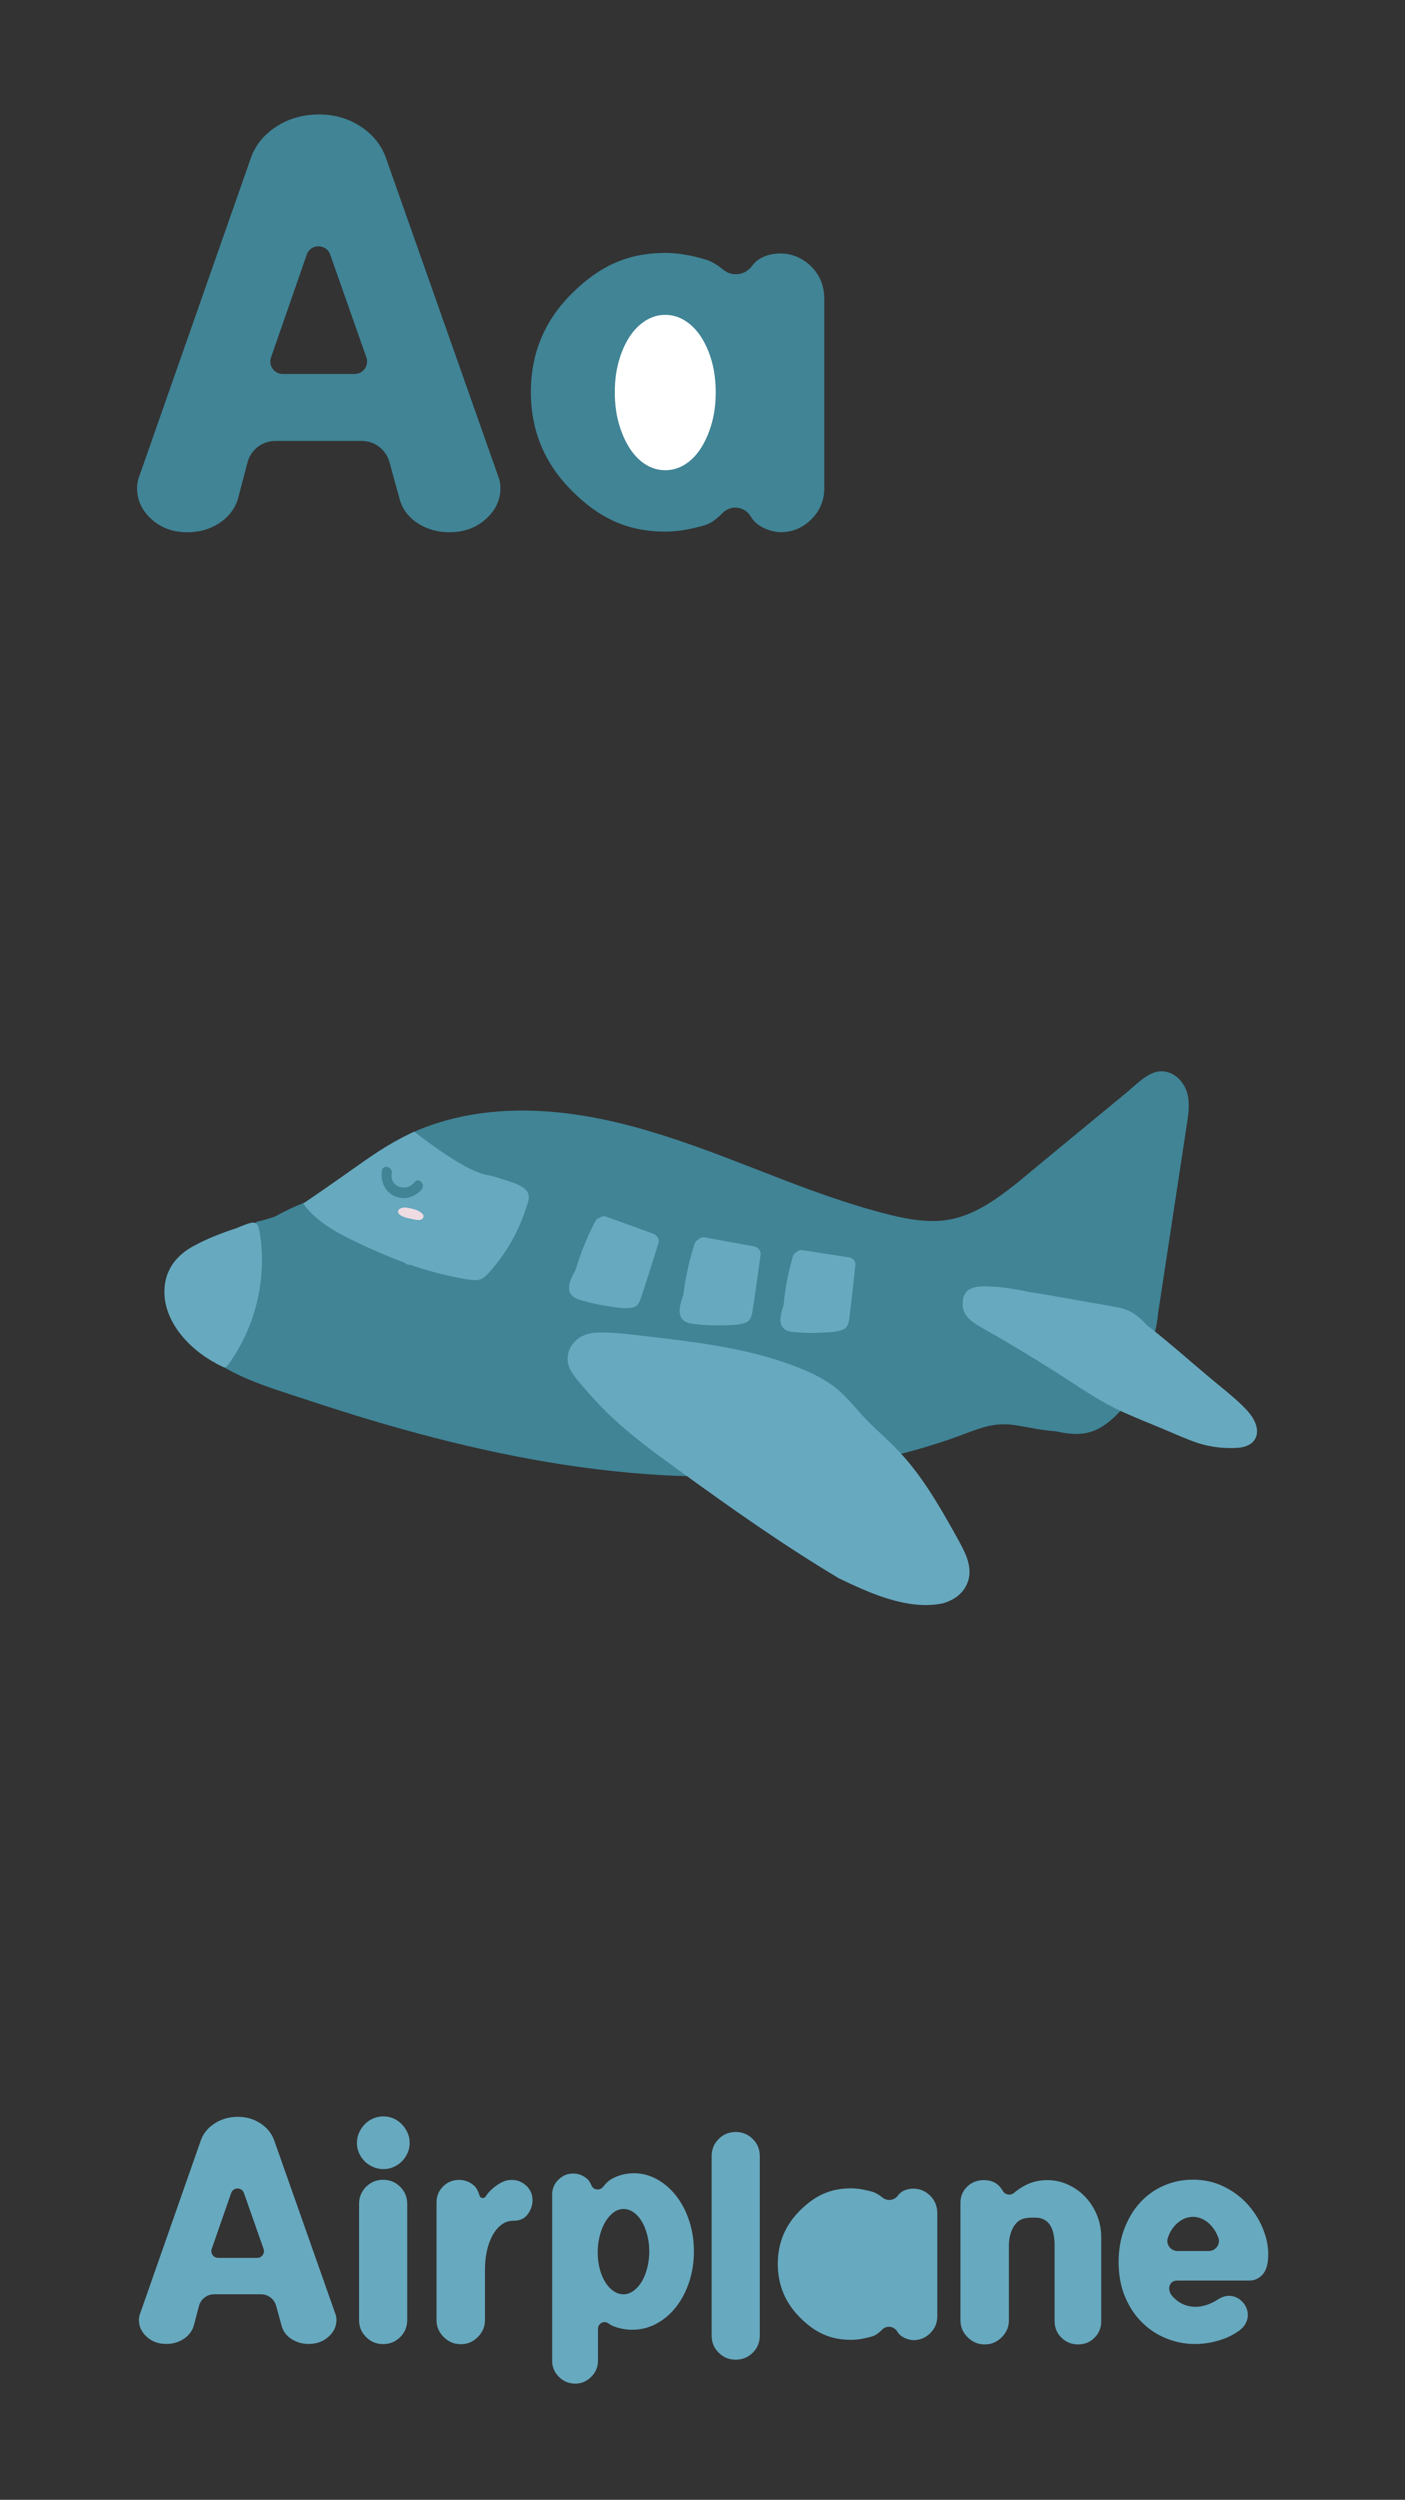 <?xml version="1.0" encoding="UTF-8"?>
<svg xmlns="http://www.w3.org/2000/svg" xmlns:xlink="http://www.w3.org/1999/xlink" width="750pt" height="1334pt" viewBox="0 0 750 1334" version="1.1">
<rect x="0" y="0" width="750" height="1334" fill="#333333" stroke="none"/>
<g id="surface1">
<path style=" stroke:none;fill-rule:nonzero;fill:rgb(25.098%,51.756%,58.789%);fill-opacity:1;" d="M 634.07 584.633 C 632.246 575.562 623.352 568.621 614.316 573.078 C 609.473 575.473 605.344 579.75 601.215 583.156 L 586.742 595.086 C 577.094 603.035 567.449 610.988 557.801 618.941 C 549.184 626.047 540.734 633.504 531.496 639.809 C 522.605 645.875 512.742 650.695 501.855 651.445 C 490.059 652.258 478.352 649.273 467.07 646.176 C 444.582 640.004 422.855 631.441 401.156 622.988 C 360.129 607.004 317.773 591.285 273.023 592.742 C 252.293 593.422 231.617 597.973 213.23 607.766 C 195.68 617.117 180.922 630.738 163.91 640.934 C 163.422 641.23 162.93 641.516 162.438 641.805 C 157.094 643.902 151.891 646.352 146.887 649.156 C 143.914 650.23 140.875 651.129 137.758 651.816 C 135.828 652.242 135.531 654.164 136.289 655.516 C 135.094 655.961 133.898 656.406 132.703 656.855 L 115.258 663.375 C 110.02 665.332 104.547 667.012 99.523 669.477 C 95.184 671.602 91.895 675 90.645 679.738 C 89.43 684.344 89.832 689.387 90.801 693.996 C 92.781 703.398 98.223 711.922 104.984 718.621 C 120.48 733.988 143.043 740.102 163.18 746.797 C 185.793 754.316 208.609 761.246 231.688 767.203 C 277.383 778.992 324.277 786.98 371.539 787.867 C 417.59 788.727 464.129 782.898 507.758 767.789 C 513.223 765.895 518.578 763.648 524.102 761.926 C 529.879 760.125 535.586 759.602 541.578 760.48 C 549.012 761.57 556.082 763.379 563.355 763.754 C 564.375 763.965 565.395 764.176 566.414 764.367 C 571.422 765.312 576.605 765.676 581.574 764.301 C 585.641 763.176 589.277 760.949 592.496 758.27 C 594.855 756.309 597.051 754.086 599.109 751.703 C 600.961 749.871 602.656 747.887 604.148 745.809 C 606.039 743.176 607.762 740.348 609.281 737.379 C 609.41 737.172 609.539 736.961 609.664 736.75 C 613.062 731.121 615.977 725.031 617.617 718.633 C 616.141 717.715 615.172 716.027 615.75 713.852 C 616.664 710.387 617.48 706.871 617.949 703.316 C 618.051 702.547 618.09 701.758 618.184 700.988 C 618.191 700.941 618.199 700.895 618.207 700.852 C 618.227 700.688 618.25 700.52 618.281 700.359 C 618.609 698.176 618.934 695.988 619.266 693.812 C 621.152 681.43 623.035 669.047 624.922 656.66 C 626.781 644.457 628.641 632.25 630.5 620.047 C 631.469 613.676 632.441 607.309 633.41 600.941 C 634.227 595.551 635.156 590.055 634.07 584.633 "/>
<path style=" stroke:none;fill-rule:nonzero;fill:rgb(40.381%,66.209%,74.805%);fill-opacity:1;" d="M 511.734 822.086 C 507.605 814.613 503.434 807.156 498.922 799.91 C 494.527 792.855 489.785 786.004 484.434 779.641 C 478.816 772.961 472.422 767.121 466.055 761.184 C 459.863 755.398 454.852 748.469 448.547 742.699 C 442.246 736.941 434.32 733.039 426.453 729.906 C 409.281 723.07 391.027 719.266 372.793 716.598 C 363.953 715.305 355.078 714.258 346.207 713.215 C 337.176 712.152 327.961 710.855 318.844 711.098 C 314.074 711.223 309.219 712.969 306.094 716.719 C 302.641 720.863 301.977 726.504 304.602 731.234 C 306.637 734.906 309.629 738.141 312.355 741.312 C 315.395 744.855 318.578 748.266 321.848 751.602 C 334.227 764.246 348.465 774.512 362.742 784.871 C 390.113 804.727 417.715 824.215 446.723 841.602 C 446.824 841.688 446.926 841.77 447.023 841.855 C 458.574 847.453 470.336 852.934 482.969 855.391 C 489.773 856.715 496.496 857.023 503.297 855.617 C 508.09 854.242 512.473 851.633 515.121 847.297 C 520.371 838.695 516.078 829.941 511.734 822.086 "/>
<path style=" stroke:none;fill-rule:nonzero;fill:rgb(40.381%,66.209%,74.805%);fill-opacity:1;" d="M 662.508 749.418 C 657.285 744.438 651.52 739.984 645.992 735.355 C 634.793 725.977 623.828 716.172 612.297 707.203 C 610.387 705.18 608.402 703.23 606.133 701.586 C 602.938 699.27 599.383 698.113 595.527 697.414 C 590.945 696.586 586.355 695.82 581.766 695.027 C 570.914 693.145 560.016 691.043 549.066 689.398 C 541.879 687.836 534.629 686.664 527.234 686.48 C 525.039 686.43 522.676 686.379 520.512 686.941 C 518.195 687.375 516.141 688.48 514.895 690.812 C 514.156 692.191 513.867 693.664 513.965 695.105 C 513.863 695.762 513.84 696.438 513.914 697.113 C 514.625 703.438 520.559 706.512 525.504 709.316 C 538.285 716.578 550.895 724.148 563.312 732.02 C 575.418 739.695 587.055 748.066 600.219 753.883 C 606.852 756.812 613.59 759.52 620.281 762.309 C 626.711 764.984 633.105 767.977 639.727 770.141 C 646.305 772.285 653.512 773.027 660.414 772.648 C 665.527 772.367 670.832 770.012 670.996 764.16 C 671.16 758.262 666.48 753.207 662.508 749.418 "/>
<path style=" stroke:none;fill-rule:nonzero;fill:rgb(40.381%,66.209%,74.805%);fill-opacity:1;" d="M 138.16 655.5 C 137.176 650.938 133.828 652.441 130.34 653.738 C 128.898 654.273 127.477 654.848 126.066 655.449 C 118.02 658.082 109.977 661.227 102.68 665.289 C 94.836 669.656 89.324 676.355 88.059 685.137 C 85.48 703.039 99.727 719.238 115.125 727.422 C 115.246 727.555 115.398 727.676 115.598 727.77 C 116.766 728.344 117.938 728.914 119.109 729.488 C 119.953 729.902 120.801 729.637 121.34 728.91 C 131.738 714.805 137.953 698.082 139.473 680.844 C 140.207 672.461 139.941 663.754 138.16 655.5 "/>
<path style=" stroke:none;fill-rule:nonzero;fill:rgb(40.381%,66.209%,74.805%);fill-opacity:1;" d="M 281.344 635.734 C 279.273 632.883 274.938 631.414 271.727 630.391 C 266.461 628.703 263.879 627.707 260.152 627.062 C 254.156 626.031 243.09 620.844 221.105 603.887 C 219.895 604.469 217.969 605.41 215.637 606.621 C 202.773 613.309 195.18 619.109 179.16 630.328 C 175.297 633.039 169.328 637.191 161.863 642.27 C 168.77 652.016 179.953 657.922 190.699 663.055 C 198.848 666.941 207.152 670.59 215.645 673.715 C 216.113 674.012 216.586 674.312 217.059 674.605 C 217.68 674.988 218.324 675.047 218.91 674.887 C 226.156 677.426 233.535 679.566 241.062 681.133 C 245.156 681.984 249.477 682.984 253.668 683.148 C 257.723 683.305 260.164 680.125 262.586 677.32 C 267.871 671.199 272.371 664.395 275.871 657.098 C 277.609 653.484 279.125 649.754 280.387 645.949 C 281.379 642.953 283.457 638.641 281.344 635.734 "/>
<path style=" stroke:none;fill-rule:nonzero;fill:rgb(25.098%,51.756%,58.789%);fill-opacity:1;" d="M 203.891 624.621 C 204.477 621.211 209.676 622.629 209.094 626.023 C 207.805 633.523 216.984 636.336 221.289 630.852 C 223.43 628.125 227.238 631.938 225.117 634.641 C 221.738 638.945 215.465 640.656 210.445 638.25 C 205.273 635.77 202.949 630.086 203.891 624.621 "/>
<path style=" stroke:none;fill-rule:nonzero;fill:rgb(93.75%,86.327%,89.062%);fill-opacity:1;" d="M 224.449 646.855 C 223.676 646.395 222.91 645.91 222.031 645.641 C 220.547 645.18 218.98 644.754 217.453 644.488 C 216.148 644.262 214.957 644.371 213.742 644.863 C 213.73 644.867 213.719 644.871 213.707 644.879 C 212.195 645.742 211.949 647.203 213.766 648.473 C 214.965 649.312 216.734 649.836 218.434 650.188 C 220.258 650.566 222.625 651.246 224.461 650.969 C 225.383 650.637 226.133 649.988 226.07 648.902 C 226.055 648.566 225.961 648.305 225.824 648.074 C 225.398 647.633 224.93 647.238 224.449 646.855 "/>
<path style=" stroke:none;fill-rule:nonzero;fill:rgb(40.381%,66.209%,74.805%);fill-opacity:1;" d="M 348.637 658.328 L 323.656 649.266 C 322.332 648.785 321.164 649.074 320.281 649.762 C 319.25 650.027 318.32 650.66 317.812 651.633 C 313.445 659.969 309.914 668.664 307.277 677.656 C 304.766 681.973 302.348 687.273 304.754 690.656 C 306.406 692.977 309.438 693.621 312.023 694.363 C 316.023 695.508 320.094 696.363 324.211 696.965 C 328.297 697.559 333.047 698.547 337.156 697.871 C 340.535 697.316 341.434 694.781 342.414 691.848 C 345.574 682.402 348.473 672.863 351.5 663.379 C 352.215 661.145 350.652 659.062 348.637 658.328 "/>
<path style=" stroke:none;fill-rule:nonzero;fill:rgb(40.381%,66.209%,74.805%);fill-opacity:1;" d="M 402.34 665.09 L 376.199 660.312 C 374.816 660.059 373.715 660.539 372.953 661.363 C 371.98 661.797 371.172 662.574 370.832 663.617 C 367.914 672.566 365.883 681.727 364.777 691.031 C 363.02 695.707 361.516 701.336 364.453 704.273 C 366.469 706.285 369.566 706.414 372.238 706.715 C 376.375 707.18 380.531 707.344 384.691 707.254 C 388.816 707.16 393.664 707.344 397.605 705.992 C 400.848 704.883 401.309 702.234 401.785 699.176 C 403.328 689.336 404.602 679.449 406.008 669.59 C 406.34 667.27 404.449 665.477 402.34 665.09 "/>
<path style=" stroke:none;fill-rule:nonzero;fill:rgb(40.381%,66.209%,74.805%);fill-opacity:1;" d="M 453.031 670.941 L 428.238 667.137 C 426.926 666.938 425.898 667.418 425.207 668.215 C 424.301 668.652 423.559 669.41 423.266 670.402 C 420.754 678.922 419.082 687.621 418.289 696.43 C 416.758 700.887 415.488 706.238 418.34 708.93 C 420.297 710.773 423.219 710.812 425.754 711.023 C 429.664 711.348 433.594 711.395 437.512 711.195 C 441.402 710.996 445.98 711.039 449.664 709.66 C 452.691 708.523 453.055 706.012 453.426 703.113 C 454.617 693.793 455.551 684.43 456.609 675.09 C 456.859 672.895 455.031 671.254 453.031 670.941 "/>
<path style=" stroke:none;fill-rule:nonzero;fill:rgb(25.098%,51.756%,58.789%);fill-opacity:1;" d="M 195.578 190.719 L 176.27 135.871 C 174.184 129.941 165.801 129.961 163.738 135.891 L 144.664 190.75 C 143.164 195.059 146.367 199.57 150.934 199.57 L 189.316 199.57 C 193.895 199.57 197.098 195.039 195.578 190.719 M 134.102 83.762 C 136.656 77 141.242 71.52 147.855 67.34 C 154.473 63.16 161.961 61.078 170.32 61.078 C 178.441 61.078 185.758 63.16 192.262 67.34 C 198.758 71.52 203.285 77 205.84 83.762 L 265.742 253.59 C 266.668 255.781 267.137 258.07 267.137 260.449 C 267.137 266.82 264.52 272.352 259.297 277.02 C 254.074 281.691 247.629 284.031 239.973 284.031 C 233.703 284.031 228.129 282.488 223.254 279.41 C 218.379 276.32 215.121 272.199 213.504 267.02 L 207.887 246.559 C 206.062 239.91 200.02 235.309 193.129 235.309 L 146.938 235.309 C 139.988 235.309 133.91 239.988 132.141 246.711 L 126.789 267.02 C 124.93 272.199 121.562 276.32 116.688 279.41 C 111.812 282.488 106.242 284.031 99.973 284.031 C 92.312 284.031 85.922 281.691 80.816 277.02 C 75.707 272.352 73.156 266.82 73.156 260.449 C 73.156 258.07 73.621 255.781 74.551 253.59 "/>
<path style=" stroke:none;fill-rule:nonzero;fill:rgb(40.381%,66.209%,74.805%);fill-opacity:1;" d="M 140.703 1200.098 L 130.207 1170.277 C 129.074 1167.059 124.516 1167.066 123.395 1170.289 L 113.027 1200.109 C 112.211 1202.453 113.953 1204.902 116.438 1204.902 L 137.301 1204.902 C 139.789 1204.902 141.531 1202.441 140.703 1200.098 M 107.285 1141.949 C 108.672 1138.273 111.168 1135.301 114.762 1133.027 C 118.359 1130.758 122.43 1129.621 126.973 1129.621 C 131.391 1129.621 135.363 1130.758 138.898 1133.027 C 142.434 1135.301 144.891 1138.273 146.281 1141.949 L 178.844 1234.27 C 179.348 1235.461 179.602 1236.703 179.602 1238 C 179.602 1241.465 178.18 1244.465 175.34 1247.004 C 172.5 1249.543 169 1250.816 164.836 1250.816 C 161.426 1250.816 158.398 1249.977 155.746 1248.301 C 153.098 1246.625 151.328 1244.383 150.449 1241.57 L 147.395 1230.449 C 146.402 1226.836 143.117 1224.328 139.371 1224.328 L 114.266 1224.328 C 110.484 1224.328 107.184 1226.875 106.219 1230.531 L 103.309 1241.57 C 102.301 1244.383 100.473 1246.625 97.82 1248.301 C 95.168 1249.977 92.141 1250.816 88.734 1250.816 C 84.57 1250.816 81.098 1249.543 78.32 1247.004 C 75.543 1244.465 74.156 1241.465 74.156 1238 C 74.156 1236.703 74.41 1235.461 74.914 1234.27 "/>
<path style=" stroke:none;fill-rule:nonzero;fill:rgb(25.098%,51.756%,58.789%);fill-opacity:1;" d="M 416.359 135.262 C 422.961 135.262 428.656 137.719 433.445 142.629 C 437.723 147.012 440 152.969 440 159.09 L 440 260.648 C 440 267.039 437.703 272.52 433.117 277.109 C 428.523 281.711 423.039 284 416.66 284 C 412.867 284 404.43 281.91 400.859 275.77 C 397.676 270.301 390.355 269.172 385.871 273.641 C 382.922 276.57 379.719 279.238 376.258 280.25 C 368.48 282.551 361.492 283.699 355.309 283.699 C 334.758 283.699 319.781 276.41 305.219 261.852 C 290.656 247.289 283.375 229.73 283.375 209.18 C 283.375 188.641 290.656 171.129 305.219 156.66 C 319.781 142.199 334.758 134.969 355.309 134.969 C 361.492 134.969 368.523 136.109 376.406 138.41 C 379.965 139.441 383.254 141.641 386.262 144.059 C 391.051 147.898 397.969 146.801 401.535 141.809 C 405.395 136.391 412.566 135.262 416.359 135.262 "/>
<path style=" stroke:none;fill-rule:nonzero;fill:rgb(40.381%,66.209%,74.805%);fill-opacity:1;" d="M 645.254 1201.23 C 648.969 1201.23 651.684 1197.52 650.348 1194.059 L 650.32 1193.988 C 649.453 1191.77 648.344 1189.84 646.988 1188.215 C 645.629 1186.59 644.086 1185.316 642.352 1184.395 C 640.613 1183.473 638.773 1183.008 636.82 1183.008 C 634.867 1183.008 633.023 1183.473 631.289 1184.395 C 629.555 1185.316 628.008 1186.59 626.652 1188.215 C 625.297 1189.84 624.238 1191.77 623.48 1193.988 C 623.449 1194.082 623.418 1194.176 623.387 1194.27 C 622.27 1197.711 624.938 1201.23 628.555 1201.23 Z M 656.016 1225.141 C 658.727 1225.141 661.086 1226.172 663.094 1228.23 C 665.098 1230.297 666.102 1232.734 666.102 1235.555 C 666.102 1237.074 665.641 1238.645 664.719 1240.27 C 663.797 1241.898 662.09 1243.469 659.594 1244.988 C 656.883 1246.723 653.602 1248.133 649.754 1249.215 C 645.902 1250.301 641.914 1250.844 637.797 1250.844 C 632.59 1250.844 627.547 1249.871 622.668 1247.918 C 617.785 1245.965 613.449 1243.117 609.652 1239.375 C 605.855 1235.633 602.82 1231.055 600.543 1225.629 C 598.266 1220.207 597.129 1214.027 597.129 1207.086 C 597.129 1200.473 598.184 1194.453 600.301 1189.027 C 602.414 1183.605 605.262 1178.969 608.84 1175.121 C 612.418 1171.27 616.621 1168.316 621.445 1166.254 C 626.273 1164.195 631.398 1163.164 636.82 1163.164 C 642.781 1163.164 648.262 1164.383 653.25 1166.824 C 658.234 1169.266 662.469 1172.41 665.938 1176.258 C 669.406 1180.109 672.121 1184.395 674.07 1189.109 C 676.023 1193.828 677 1198.465 677 1203.02 C 677 1207.898 676.023 1211.453 674.07 1213.672 C 672.121 1215.898 669.734 1217.008 666.914 1217.008 L 628.352 1217.008 C 624.059 1217.008 622.848 1221.781 625.602 1225.07 C 627.773 1227.66 631.832 1231 638.121 1231 C 640.18 1231 642.242 1230.648 644.305 1229.941 C 646.359 1229.234 648.207 1228.34 649.832 1227.258 C 652 1225.848 654.062 1225.141 656.016 1225.141 "/>
<path style=" stroke:none;fill-rule:nonzero;fill:rgb(40.381%,66.209%,74.805%);fill-opacity:1;" d="M 204.523 1250.906 C 200.945 1250.906 197.91 1249.656 195.414 1247.16 C 192.918 1244.672 191.672 1241.633 191.672 1238.051 L 191.672 1176.074 C 191.672 1172.496 192.918 1169.461 195.414 1166.965 C 197.91 1164.473 200.945 1163.223 204.523 1163.223 C 208.105 1163.223 211.137 1164.473 213.633 1166.965 C 216.129 1169.461 217.379 1172.496 217.379 1176.074 L 217.379 1238.051 C 217.379 1241.633 216.129 1244.672 213.633 1247.16 C 211.137 1249.656 208.105 1250.906 204.523 1250.906 M 190.535 1143.539 C 190.535 1141.586 190.914 1139.773 191.672 1138.09 C 192.43 1136.41 193.434 1134.918 194.684 1133.617 C 195.93 1132.316 197.422 1131.285 199.156 1130.523 C 200.891 1129.77 202.734 1129.387 204.688 1129.387 C 206.641 1129.387 208.453 1129.77 210.137 1130.523 C 211.816 1131.285 213.281 1132.316 214.527 1133.617 C 215.773 1134.918 216.777 1136.41 217.539 1138.09 C 218.297 1139.773 218.676 1141.586 218.676 1143.539 C 218.676 1145.492 218.297 1147.309 217.539 1148.988 C 216.777 1150.672 215.773 1152.137 214.527 1153.383 C 213.281 1154.629 211.816 1155.633 210.137 1156.391 C 208.453 1157.152 206.641 1157.527 204.688 1157.527 C 202.734 1157.527 200.891 1157.152 199.156 1156.391 C 197.422 1155.633 195.93 1154.629 194.684 1153.383 C 193.434 1152.137 192.43 1150.672 191.672 1148.988 C 190.914 1147.309 190.535 1145.492 190.535 1143.539 "/>
<path style=" stroke:none;fill-rule:nonzero;fill:rgb(40.381%,66.209%,74.805%);fill-opacity:1;" d="M 392.734 1259.23 C 389.156 1259.23 386.121 1257.984 383.625 1255.488 C 381.129 1253 379.883 1249.961 379.883 1246.379 L 379.883 1150.566 C 379.883 1146.988 381.129 1143.953 383.625 1141.457 C 386.121 1138.965 389.156 1137.715 392.734 1137.715 C 396.312 1137.715 399.348 1138.965 401.844 1141.457 C 404.34 1143.953 405.586 1146.988 405.586 1150.566 L 405.586 1246.379 C 405.586 1249.961 404.34 1253 401.844 1255.488 C 399.348 1257.984 396.312 1259.23 392.734 1259.23 "/>
<path style=" stroke:none;fill-rule:nonzero;fill:rgb(40.381%,66.209%,74.805%);fill-opacity:1;" d="M 525.223 1163.398 C 528.801 1163.398 531.617 1164.562 533.68 1166.895 C 534.316 1167.617 534.855 1168.359 535.297 1169.129 C 536.516 1171.258 539.355 1171.809 541.242 1170.234 C 543.02 1168.754 544.891 1167.477 546.855 1166.406 C 550.539 1164.402 554.609 1163.398 559.059 1163.398 C 562.961 1163.398 566.676 1164.211 570.199 1165.84 C 573.723 1167.465 576.785 1169.66 579.391 1172.426 C 581.992 1175.191 584.055 1178.422 585.574 1182.105 C 587.09 1185.793 587.852 1189.754 587.852 1193.98 L 587.852 1238.715 C 587.852 1242.188 586.656 1245.113 584.27 1247.5 C 581.887 1249.883 578.957 1251.078 575.488 1251.078 C 572.016 1251.078 569.062 1249.883 566.621 1247.5 C 564.18 1245.113 562.961 1242.188 562.961 1238.715 L 562.961 1198.371 C 562.961 1188.395 559.488 1183.406 552.551 1183.406 C 548.754 1183.406 545.328 1183.461 542.762 1186.098 C 539.723 1189.223 538.613 1193.812 538.559 1198.039 L 538.559 1238.227 C 538.559 1241.699 537.285 1244.711 534.738 1247.254 C 532.188 1249.801 529.18 1251.078 525.707 1251.078 C 522.129 1251.078 519.066 1249.801 516.52 1247.254 C 513.969 1244.711 512.695 1241.699 512.695 1238.227 L 512.695 1175.438 C 512.695 1172.074 513.887 1169.227 516.273 1166.895 C 518.66 1164.562 521.641 1163.398 525.223 1163.398 "/>
<path style=" stroke:none;fill-rule:nonzero;fill:rgb(40.381%,66.209%,74.805%);fill-opacity:1;" d="M 319.051 1202.023 C 319.051 1205.098 319.406 1208 320.125 1210.715 C 320.84 1213.43 321.816 1215.789 323.047 1217.789 C 324.277 1219.785 325.738 1221.379 327.43 1222.555 C 329.121 1223.734 330.891 1224.324 332.734 1224.324 C 334.684 1224.324 336.504 1223.711 338.195 1222.48 C 339.887 1221.25 341.348 1219.609 342.578 1217.559 C 343.809 1215.508 344.781 1213.074 345.5 1210.254 C 346.219 1207.434 346.578 1204.484 346.578 1201.41 C 346.578 1198.336 346.219 1195.41 345.5 1192.645 C 344.781 1189.875 343.809 1187.465 342.578 1185.414 C 341.348 1183.363 339.887 1181.75 338.195 1180.57 C 336.504 1179.395 334.734 1178.801 332.891 1178.801 C 330.941 1178.801 329.121 1179.441 327.43 1180.723 C 325.738 1182.008 324.277 1183.699 323.047 1185.801 C 321.816 1187.902 320.84 1190.363 320.125 1193.18 C 319.406 1196.004 319.051 1198.949 319.051 1202.023 M 305.977 1159.887 C 308.949 1159.887 311.535 1160.938 313.742 1163.039 C 314.523 1163.781 315.176 1164.914 315.703 1166.211 C 316.754 1168.77 320.203 1169.152 321.922 1166.988 C 323.293 1165.262 324.797 1163.715 326.43 1162.809 C 330.121 1160.758 334.121 1159.73 338.426 1159.73 C 342.73 1159.73 346.832 1160.809 350.73 1162.961 C 354.625 1165.113 358.035 1168.062 360.957 1171.805 C 363.879 1175.547 366.188 1179.953 367.879 1185.031 C 369.57 1190.105 370.414 1195.566 370.414 1201.41 C 370.414 1207.254 369.57 1212.715 367.879 1217.789 C 366.188 1222.863 363.852 1227.301 360.883 1231.09 C 357.906 1234.887 354.422 1237.859 350.422 1240.012 C 346.426 1242.164 342.117 1243.242 337.504 1243.242 C 334.121 1243.242 330.863 1242.648 327.738 1241.473 C 326.703 1241.082 325.699 1240.496 324.727 1239.801 C 322.41 1238.16 319.203 1239.891 319.203 1242.73 L 319.203 1259.852 C 319.203 1263.129 317.996 1265.977 315.59 1268.387 C 313.176 1270.797 310.332 1272 307.051 1272 C 303.668 1272 300.77 1270.797 298.363 1268.387 C 295.953 1265.977 294.75 1263.129 294.75 1259.852 L 294.75 1171.113 C 294.75 1168.035 295.852 1165.398 298.055 1163.191 C 300.262 1160.988 302.898 1159.887 305.977 1159.887 "/>
<path style=" stroke:none;fill-rule:nonzero;fill:rgb(40.381%,66.209%,74.805%);fill-opacity:1;" d="M 256.008 1171.723 C 256.492 1173.32 258.484 1173.391 259.367 1171.973 C 260.719 1169.812 262.512 1168.246 263.922 1167.105 C 265.328 1165.969 266.797 1165.047 268.316 1164.34 C 269.832 1163.637 271.461 1163.285 273.195 1163.285 C 276.121 1163.285 278.699 1164.316 280.922 1166.375 C 283.145 1168.438 284.258 1171.039 284.258 1174.184 C 284.258 1176.785 283.414 1179.254 281.734 1181.586 C 280.051 1183.918 277.531 1185.082 274.172 1185.082 C 271.676 1185.082 269.48 1185.812 267.582 1187.277 C 265.684 1188.742 264.086 1190.695 262.785 1193.137 C 261.48 1195.574 260.508 1198.34 259.855 1201.43 C 259.203 1204.52 258.879 1207.695 258.879 1210.945 L 258.879 1238.113 C 258.879 1241.586 257.605 1244.594 255.055 1247.141 C 252.508 1249.688 249.496 1250.965 246.027 1250.965 C 242.449 1250.965 239.383 1249.688 236.84 1247.141 C 234.289 1244.594 233.016 1241.586 233.016 1238.113 L 233.016 1175.32 C 233.016 1171.961 234.18 1169.113 236.512 1166.781 C 238.844 1164.449 241.691 1163.285 245.051 1163.285 C 248.195 1163.285 250.934 1164.367 253.27 1166.535 C 254.457 1167.645 255.371 1169.617 256.008 1171.723 "/>
<path style=" stroke:none;fill-rule:nonzero;fill:rgb(100%,100%,100%);fill-opacity:1;" d="M 328.191 209.328 C 328.191 215.32 328.887 220.809 330.285 225.789 C 331.68 230.781 333.578 235.172 335.973 238.961 C 338.367 242.75 341.207 245.691 344.5 247.789 C 347.793 249.879 351.332 250.93 355.125 250.93 C 358.91 250.93 362.457 249.879 365.75 247.789 C 369.039 245.691 371.883 242.75 374.277 238.961 C 376.672 235.172 378.566 230.781 379.965 225.789 C 381.355 220.809 382.059 215.32 382.059 209.328 C 382.059 203.34 381.355 197.859 379.965 192.871 C 378.566 187.891 376.672 183.551 374.277 179.852 C 371.883 176.16 369.039 173.27 365.75 171.172 C 362.457 169.078 358.91 168.031 355.125 168.031 C 351.332 168.031 347.793 169.078 344.5 171.172 C 341.207 173.27 338.367 176.16 335.973 179.852 C 333.578 183.551 331.68 187.891 330.285 192.871 C 328.887 197.859 328.191 203.34 328.191 209.328 "/>
<path style=" stroke:none;fill-rule:nonzero;fill:rgb(40.381%,66.209%,74.805%);fill-opacity:1;" d="M 487.48 1167.945 C 491.07 1167.945 494.168 1169.285 496.77 1171.949 C 499.094 1174.332 500.332 1177.574 500.332 1180.898 L 500.332 1236.109 C 500.332 1239.582 499.086 1242.562 496.59 1245.055 C 494.094 1247.551 491.113 1248.797 487.645 1248.797 C 485.586 1248.797 480.996 1247.66 479.059 1244.328 C 477.328 1241.352 473.348 1240.734 470.91 1243.164 C 469.309 1244.762 467.562 1246.211 465.684 1246.762 C 461.453 1248.012 457.656 1248.633 454.297 1248.633 C 443.125 1248.633 434.984 1244.676 427.066 1236.758 C 419.148 1228.844 415.191 1219.301 415.191 1208.129 C 415.191 1196.961 419.148 1187.441 427.066 1179.578 C 434.984 1171.719 443.125 1167.785 454.297 1167.785 C 457.656 1167.785 461.48 1168.41 465.766 1169.656 C 467.699 1170.219 469.484 1171.418 471.121 1172.73 C 473.723 1174.816 477.484 1174.223 479.422 1171.504 C 481.523 1168.559 485.422 1167.945 487.48 1167.945 "/>
</g>
</svg>
